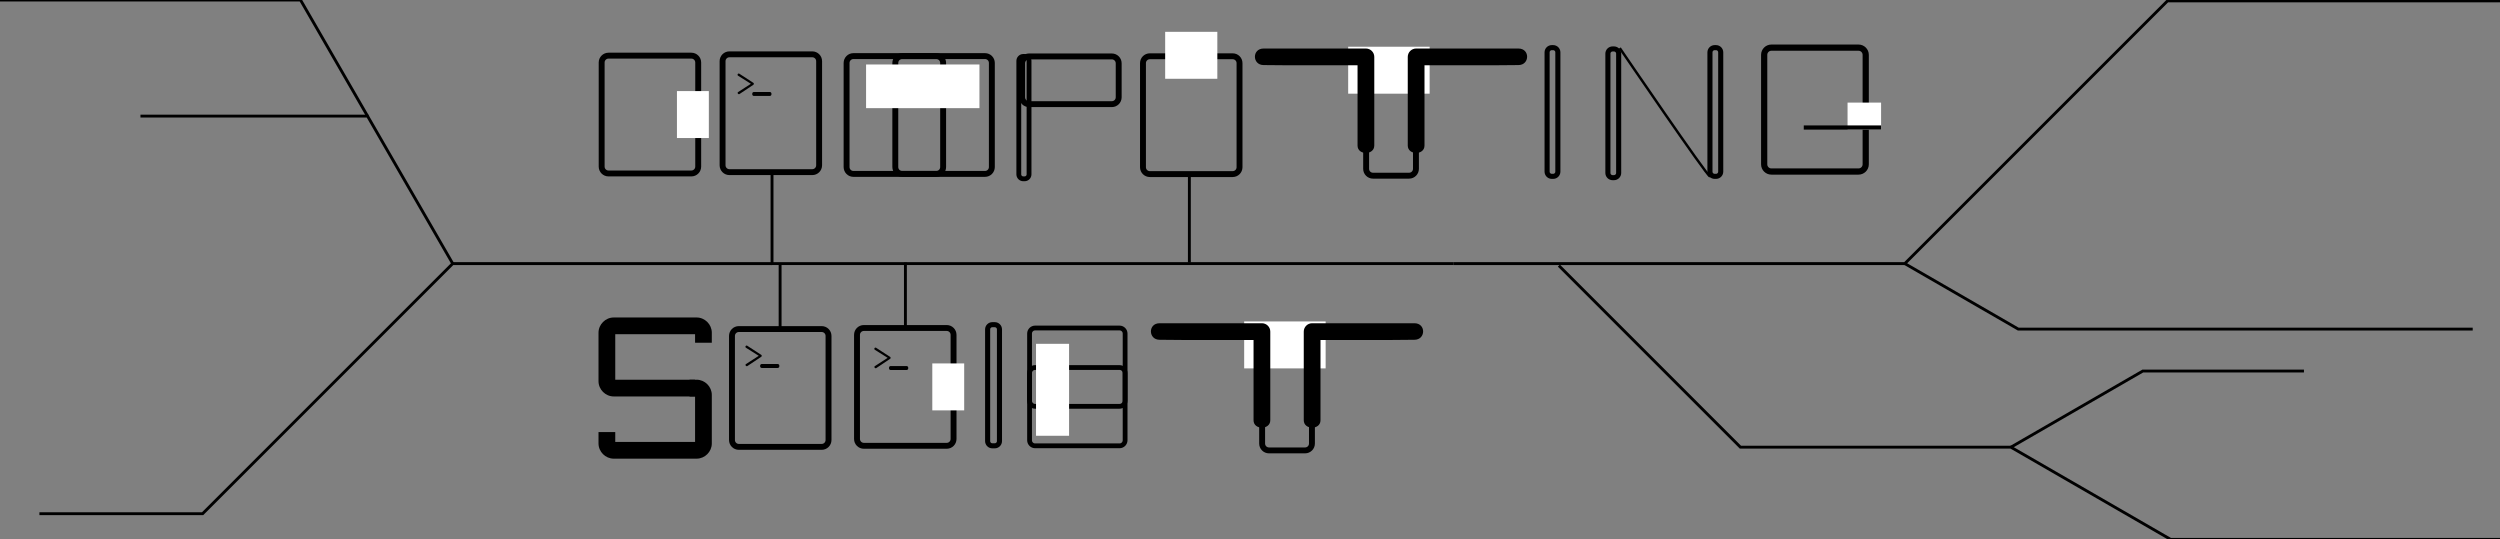 <?xml version="1.0" encoding="utf-8"?>
<!-- Generator: Adobe Illustrator 16.0.4, SVG Export Plug-In . SVG Version: 6.00 Build 0)  -->
<!DOCTYPE svg PUBLIC "-//W3C//DTD SVG 1.1//EN" "http://www.w3.org/Graphics/SVG/1.1/DTD/svg11.dtd">
<svg version="1.1"
	 id="svg4906" xmlns:dc="http://purl.org/dc/elements/1.1/" xmlns:cc="http://creativecommons.org/ns#" xmlns:rdf="http://www.w3.org/1999/02/22-rdf-syntax-ns#" xmlns:svg="http://www.w3.org/2000/svg" xmlns:sodipodi="http://sodipodi.sourceforge.net/DTD/sodipodi-0.dtd" xmlns:inkscape="http://www.inkscape.org/namespaces/inkscape" sodipodi:docname="sbcs.bad.svg" inkscape:version="0.92.0 r"
	 xmlns="http://www.w3.org/2000/svg" xmlns:xlink="http://www.w3.org/1999/xlink" x="0px" y="0px" width="1124.545px"
	 height="242.631px" viewBox="62.896 99.747 1124.545 242.631" enable-background="new 62.896 99.747 1124.545 242.631"
	 xml:space="preserve">
<rect x="62.896" y="99.747" width="1124.545" height="242.631" fill="#808080" stroke="none"/>
<defs>
	
	
		<inkscape:perspective  id="perspective5524" inkscape:vp_z="210 : 148.49999 : 1" inkscape:vp_y="0 : 999.99993 : 0" inkscape:vp_x="0 : 148.49999 : 1" sodipodi:type="inkscape:persp3d" inkscape:persp3d-origin="105 : 98.999993 : 1">
		</inkscape:perspective>
</defs>
<sodipodi:namedview  showguides="true" showgrid="false" inkscape:cy="447.93547" inkscape:cx="733.48015" inkscape:zoom="0.50383782" borderopacity="1.0" bordercolor="#666666" pagecolor="#ffffff" id="base" inkscape:window-maximized="0" inkscape:window-y="22" inkscape:window-x="0" inkscape:window-height="851" inkscape:current-layer="layer1" inkscape:window-width="1440" inkscape:pageshadow="2" inkscape:document-units="mm" inkscape:pageopacity="0.0" inkscape:guide-bbox="true">
	</sodipodi:namedview>
<g id="layer1" transform="translate(0,-127)" inkscape:label="Layer 1" inkscape:groupmode="layer">
	<path id="rect5540-6" fill="none" stroke="#000000" stroke-width="2.656" d="M336.61,251.78h37.274c1.7,0,3.079,1.378,3.079,3.079
		v46.837c0,1.7-1.379,3.079-3.079,3.079H336.61c-1.701,0-3.079-1.379-3.079-3.079v-46.837
		C333.531,253.159,334.909,251.78,336.61,251.78z"/>
	<path id="rect5540-7-63" fill="none" stroke="#000000" stroke-width="2.656" d="M390.999,251.183h37.274
		c1.7,0,3.079,1.378,3.079,3.079v46.837c0,1.7-1.379,3.079-3.079,3.079h-37.274c-1.7,0-3.079-1.379-3.079-3.079v-46.837
		C387.92,252.561,389.299,251.183,390.999,251.183z"/>
	<rect id="rect5557-69" x="367.399" y="267.719" fill="#FFFFFF" width="14.345" height="21.118"/>
	<path id="rect5540-7-6-6" fill="none" stroke="#000000" stroke-width="2.656" d="M446.783,251.979h37.273
		c1.701,0,3.079,1.379,3.079,3.079v46.837c0,1.7-1.378,3.079-3.079,3.079h-37.273c-1.7,0-3.079-1.379-3.079-3.079v-46.837
		C443.704,253.358,445.083,251.979,446.783,251.979z"/>
	<path id="rect5540-7-3-9" fill="none" stroke="#000000" stroke-width="2.656" d="M468.698,251.979h37.274
		c1.7,0,3.079,1.379,3.079,3.079v46.837c0,1.7-1.379,3.079-3.079,3.079h-37.274c-1.7,0-3.079-1.379-3.079-3.079v-46.837
		C465.619,253.358,466.998,251.979,468.698,251.979z"/>
	<path id="rect5540-7-4-2" fill="none" stroke="#000000" stroke-width="2.656" d="M525.75,252.128h37.273
		c1.7,0,3.079,1.378,3.079,3.079v15.307c0,1.7-1.379,3.079-3.079,3.079H525.75c-1.701,0-3.079-1.378-3.079-3.079v-15.307
		C522.671,253.506,524.049,252.128,525.75,252.128z"/>
	<path id="rect5540-7-8-00" fill="none" stroke="#000000" stroke-width="2.174" d="M523.182,252.128h0.584
		c1.11,0,2.012,0.9,2.012,2.011v51.032c0,1.111-0.901,2.011-2.012,2.011h-0.584c-1.11,0-2.011-0.9-2.011-2.011v-51.032
		C521.171,253.028,522.071,252.128,523.182,252.128z"/>
	
		<rect id="rect5557-20-6" x="452.471" y="255.752" inkscape:transform-center-y="8.9368755" inkscape:transform-center-x="51.329167" fill="#FFFFFF" width="51.002" height="19.643">
	</rect>
	<path id="rect5540-7-63-7" fill="none" stroke="#000000" stroke-width="2.656" d="M580.105,252.06h37.273
		c1.7,0,3.079,1.378,3.079,3.079v46.837c0,1.7-1.379,3.079-3.079,3.079h-37.273c-1.701,0-3.079-1.379-3.079-3.079v-46.837
		C577.026,253.438,578.404,252.06,580.105,252.06z"/>
	<rect id="rect5557-69-5" x="587.012" y="241.064" fill="#FFFFFF" width="23.461" height="21.118"/>
	<g id="g6239" transform="translate(113.429,55.664)">
		<path id="rect5540-7-63-7-2" fill="none" stroke="#000000" stroke-width="2.656" d="M567.057,197.116h16.248
			c1.701,0,3.08,1.378,3.08,3.079v46.837c0,1.7-1.379,3.079-3.08,3.079h-16.248c-1.701,0-3.08-1.379-3.08-3.079v-46.837
			C563.977,198.494,565.356,197.116,567.057,197.116z"/>
		<rect id="rect5557-69-5-1" x="555.901" y="192.105" fill="#FFFFFF" width="36.64" height="21.118"/>
		<path id="path5958" inkscape:connector-curvature="0" sodipodi:nodetypes="ccccccccc" d="M586.468,192.909
			c-2.079,0-3.765,1.686-3.765,3.765v39.863c0,4.464,7.573,4.464,7.529-0.003v-36.096h32.16l10.088-0.086
			c5.152,0,5.291-7.437,0.01-7.443L586.468,192.909z"/>
		<path id="path5958-8" inkscape:connector-curvature="0" sodipodi:nodetypes="ccccccccc" d="M563.879,192.909
			c2.08,0,3.765,1.686,3.766,3.765v39.863c0,4.465-7.574,4.465-7.529-0.003v-36.095h-32.161l-10.087-0.087
			c-5.152,0-5.291-7.437-0.011-7.442H563.879z"/>
	</g>
	<g id="g6330" transform="translate(113.429,74.185)">
		<path id="rect5540-6-0" inkscape:connector-curvature="0" d="M225.537,295.37c-3.727,0-6.85,3.122-6.85,6.849v21.824
			c0,3.727,3.123,6.85,6.85,6.85h37.271c2.074,0,3.958-0.971,5.222-2.471h-5.959v-5.061h-35.854v-20.456h35.903v3.838h7.529v-4.524
			c0-3.727-3.116-6.849-6.842-6.849H225.537z"/>
		<path id="rect5540-6-0-8" inkscape:connector-curvature="0" d="M259.624,323.361v7.531h2.498v20.457h-35.903v-4.446h-7.531v5.133
			c0,3.726,3.123,6.843,6.85,6.843h37.271c3.726,0,6.842-3.117,6.842-6.843v-21.831c0-3.727-3.116-6.844-6.842-6.844H259.624z"/>
	</g>
	<path id="rect5540-7-63-0" fill="none" stroke="#000000" stroke-width="2.656" d="M395.231,374.765h37.274
		c1.7,0,3.079,1.378,3.079,3.078v46.838c0,1.699-1.379,3.078-3.079,3.078h-37.274c-1.701,0-3.079-1.379-3.079-3.078v-46.838
		C392.152,376.143,393.53,374.765,395.231,374.765z"/>
	<path id="rect5540-6-8" fill="none" stroke="#000000" stroke-width="2.656" d="M451.471,374.284h37.273
		c1.701,0,3.079,1.378,3.079,3.079V424.2c0,1.7-1.378,3.079-3.079,3.079h-37.273c-1.7,0-3.079-1.379-3.079-3.079v-46.837
		C448.392,375.662,449.771,374.284,451.471,374.284z"/>
	<rect id="rect5557-69-4" x="482.261" y="390.222" fill="#FFFFFF" width="14.345" height="21.118"/>
	<g id="g6221" transform="matrix(0,0.811,0.811,0,71.019,152.314)">
		<path id="rect5540-7-6-6-6" fill="none" stroke="#000000" stroke-width="2.656" d="M276.787,561.025h37.273
			c1.7,0,3.08,1.379,3.08,3.079v46.837c0,1.7-1.38,3.079-3.08,3.079h-37.273c-1.702,0-3.079-1.379-3.079-3.079v-46.837
			C273.708,562.404,275.086,561.025,276.787,561.025z"/>
		<path id="rect5540-7-3-9-1" fill="none" stroke="#000000" stroke-width="2.656" d="M298.702,561.025h37.274
			c1.7,0,3.078,1.379,3.078,3.079v46.837c0,1.7-1.378,3.079-3.078,3.079h-37.274c-1.7,0-3.079-1.379-3.079-3.079v-46.837
			C295.623,562.404,297.002,561.025,298.702,561.025z"/>
		
			<rect id="rect5557-20-6-8" x="298.811" y="599.277" inkscape:transform-center-y="8.3392744" inkscape:transform-center-x="51.329167" transform="matrix(2.578893e-06 1 -1 2.578893e-06 881.751 265.799)" fill="#FFFFFF" width="18.329" height="-51.002">
		</rect>
	</g>
	<g id="g6239-6" transform="translate(96.926,80.736)">
		<g id="g6363">
			<path id="path5958-8-8-1" inkscape:connector-curvature="0" sodipodi:nodetypes="cccccccc" d="M304.911,183.31
				c0.216,0.216,0.216,0.567,0,0.784l-6.211,4.148c-0.465,0.465-1.253-0.323-0.783-0.784l5.819-3.756l-5.817-3.655
				c-0.536-0.536,0.223-1.325,0.773-0.776L304.911,183.31z"/>
			<path id="rect6349" d="M305.096,187.382h7.138c0.414,0,0.75,0.336,0.75,0.75v0.292c0,0.415-0.336,0.75-0.75,0.75h-7.138
				c-0.414,0-0.75-0.335-0.75-0.75v-0.292C304.346,187.718,304.682,187.382,305.096,187.382z"/>
		</g>
	</g>
	<path id="rect5540-7-8-43-4-7" fill="none" stroke="#000000" stroke-width="2.286" d="M509.264,372.796h1.094
		c1.169,0,2.115,0.947,2.115,2.115v50.252c0,1.168-0.946,2.115-2.115,2.115h-1.094c-1.169,0-2.115-0.947-2.115-2.115v-50.252
		C507.148,373.744,508.095,372.796,509.264,372.796z"/>
	<path id="rect5540-7-63-7-2-1" fill="none" stroke="#000000" stroke-width="2.656" d="M633.705,376.349h16.249
		c1.7,0,3.079,1.379,3.079,3.08v46.836c0,1.701-1.379,3.08-3.079,3.08h-16.249c-1.701,0-3.079-1.379-3.079-3.08v-46.836
		C630.626,377.728,632.004,376.349,633.705,376.349z"/>
	<rect id="rect5557-69-5-1-6" x="622.549" y="371.339" fill="#FFFFFF" width="36.64" height="21.117"/>
	<path id="path5958-5" inkscape:connector-curvature="0" sodipodi:nodetypes="ccccccccc" d="M653.116,372.144
		c-2.079,0-3.765,1.686-3.765,3.765v39.862c0,4.465,7.573,4.465,7.529-0.002v-36.096h32.16l10.087-0.087
		c5.152,0,5.291-7.437,0.012-7.442H653.116z"/>
	<path id="path5958-8-8" inkscape:connector-curvature="0" sodipodi:nodetypes="ccccccccc" d="M630.528,372.144
		c2.079,0,3.765,1.686,3.765,3.764v39.863c0,4.465-7.573,4.465-7.529-0.002v-36.096h-32.161l-10.087-0.087
		c-5.152,0-5.291-7.437-0.011-7.442H630.528z"/>
	<g id="g6363-0" transform="translate(98.176,123.902)">
		<path id="path5958-8-8-1-8" inkscape:connector-curvature="0" sodipodi:nodetypes="cccccccc" d="M307.204,262.503
			c0.217,0.216,0.217,0.567,0,0.784l-6.211,4.148c-0.465,0.464-1.253-0.324-0.783-0.785l5.819-3.756l-5.817-3.654
			c-0.537-0.537,0.223-1.324,0.772-0.775L307.204,262.503z"/>
		<path id="rect6349-9" d="M307.39,266.575h7.138c0.414,0,0.75,0.335,0.75,0.75v0.292c0,0.414-0.336,0.75-0.75,0.75h-7.138
			c-0.414,0-0.75-0.336-0.75-0.75v-0.292C306.64,266.91,306.976,266.575,307.39,266.575z"/>
	</g>
	<g id="g6363-6" transform="translate(118.629,124.226)">
		<path id="path5958-8-8-1-86" inkscape:connector-curvature="0" sodipodi:nodetypes="cccccccc" d="M344.728,263.098
			c0.216,0.217,0.216,0.566,0,0.783l-6.212,4.148c-0.464,0.465-1.252-0.324-0.783-0.784l5.819-3.756l-5.817-3.655
			c-0.536-0.536,0.224-1.324,0.773-0.775L344.728,263.098z"/>
		<path id="rect6349-7" d="M344.913,267.17h7.138c0.414,0,0.75,0.335,0.75,0.75v0.291c0,0.414-0.336,0.75-0.75,0.75h-7.138
			c-0.415,0-0.75-0.336-0.75-0.75v-0.291C344.163,267.505,344.498,267.17,344.913,267.17z"/>
	</g>
	<g id="g6419" transform="translate(113.429,55.664)">
		<path id="path6407" inkscape:connector-curvature="0" fill="none" stroke="#000000" stroke-width="1.3" d="M296.739,249.196
			v40.455h306.437l0,0"/>
		<path id="path6409" inkscape:connector-curvature="0" fill="none" stroke="#000000" stroke-width="1.3" d="M300.375,319.114
			v-29.464"/>
		<path id="path6411" inkscape:connector-curvature="0" fill="none" stroke="#000000" stroke-width="1.3" d="M356.739,319.114
			v-29.918"/>
		<path id="path6413" inkscape:connector-curvature="0" fill="none" stroke="#000000" stroke-width="1.3" d="M484.466,249.196v40"/>
	</g>
	<path id="path6421" inkscape:connector-curvature="0" fill="none" stroke="#000000" stroke-width="1.3" d="M410.168,345.315
		H266.532l-112.5,112.501H80.623"/>
	<path id="path6423" inkscape:connector-curvature="0" fill="none" stroke="#000000" stroke-width="1.3" d="M266.532,345.315
		l-38.298-66.334H126.078"/>
	<path id="path6427" inkscape:connector-curvature="0" fill="none" stroke="#000000" stroke-width="1.3" d="M228.234,278.981
		l-30.157-52.234H62.896"/>
	<path id="path6429" inkscape:connector-curvature="0" fill="none" stroke="#000000" stroke-width="1.3" d="M716.605,345.315
		h203.109l118.182-118.182h149.545"/>
	<path id="path6431" inkscape:connector-curvature="0" fill="none" stroke="#000000" stroke-width="1.3" d="M764.099,346.224
		l81.672,81.671h121.67l71.854,41.483h148.602"/>
	<path id="path6433" inkscape:connector-curvature="0" fill="none" stroke="#000000" stroke-width="1.3" d="M967.441,427.895
		l59.328-34.253h72.49"/>
	<path id="path6435" inkscape:connector-curvature="0" fill="none" stroke="#000000" stroke-width="1.3" d="M919.714,345.315
		l51.033,29.464h204.42"/>
	<path id="rect5540-7-8-43-4" fill="none" stroke="#000000" stroke-width="2.286" d="M760.923,248.177h0.613
		c1.168,0,2.115,0.947,2.115,2.116v53.664c0,1.168-0.947,2.115-2.115,2.115h-0.613c-1.168,0-2.115-0.947-2.115-2.115v-53.664
		C758.808,249.125,759.755,248.177,760.923,248.177z"/>
	<path id="rect5540-1-2" fill="none" stroke="#000000" stroke-width="2.793" d="M859.693,248.177h39.197
		c1.787,0,3.238,1.45,3.238,3.238v49.252c0,1.788-1.451,3.238-3.238,3.238h-39.197c-1.787,0-3.236-1.45-3.236-3.238v-49.252
		C856.457,249.627,857.906,248.177,859.693,248.177z"/>
	<rect id="rect5557-6-4" x="893.957" y="272.899" fill="#FFFFFF" width="15.086" height="12.151"/>
	<path id="rect5540-7-8-0-4" fill="none" stroke="#000000" stroke-width="2.286" d="M788.273,248.763h0.613
		c1.168,0,2.115,0.947,2.115,2.115v53.664c0,1.168-0.947,2.115-2.115,2.115h-0.613c-1.168,0-2.115-0.947-2.115-2.115v-53.664
		C786.158,249.71,787.105,248.763,788.273,248.763z"/>
	<path id="rect5540-7-8-8-3" fill="none" stroke="#000000" stroke-width="2.286" d="M834.177,248.177h0.613
		c1.168,0,2.115,0.947,2.115,2.116v53.664c0,1.168-0.947,2.115-2.115,2.115h-0.613c-1.168,0-2.115-0.947-2.115-2.115v-53.664
		C832.062,249.125,833.009,248.177,834.177,248.177z"/>
	
		<path id="path5725-9" inkscape:connector-curvature="0" sodipodi:nodetypes="cc" fill="none" stroke="#000000" stroke-width="1.119" stroke-linejoin="round" d="
		M791.49,248.373c0,0,39.598,58.089,40.572,57.699"/>
	<rect id="rect5759-2" x="874.263" y="283.165" width="34.777" height="1.885"/>
</g>
<g id="layer13" transform="translate(0,-127)" inkscape:label="old" inkscape:groupmode="layer" display="none">
	<g id="g5793" transform="matrix(0.559,0,0,0.559,94.755,36.328)" display="inline">
		<path id="rect5540-7-46" fill="none" stroke="#000000" stroke-width="5" d="M373.912-88.787h70.159
			c3.201,0,5.796,2.595,5.796,5.795V5.168c0,3.201-2.595,5.795-5.796,5.795h-70.159c-3.201,0-5.795-2.595-5.795-5.795v-88.159
			C368.116-86.192,370.711-88.787,373.912-88.787z"/>
		
			<rect id="rect5557-2" x="375.094" y="-98.333" inkscape:transform-center-y="76.404114" inkscape:transform-center-x="-10.588163" fill="#FFFFFF" width="67.466" height="114.787">
		</rect>
		<path id="rect5540-7-8-3" fill="none" stroke="#000000" stroke-width="4.093" d="M517.616-88.438h1.098
			c2.091,0,3.786,1.696,3.786,3.786v96.055c0,2.091-1.695,3.786-3.786,3.786h-1.098c-2.091,0-3.786-1.696-3.786-3.786v-96.055
			C513.83-86.743,515.525-88.438,517.616-88.438z"/>
		<path id="rect5540-7-8-43" fill="none" stroke="#000000" stroke-width="4.093" d="M601.796-89.493h1.098
			c2.091,0,3.786,1.695,3.786,3.786v96.054c0,2.091-1.696,3.787-3.786,3.787h-1.098c-2.091,0-3.786-1.696-3.786-3.787v-96.054
			C598.009-87.798,599.705-89.493,601.796-89.493z"/>
		<path id="rect5540-7-8-0" fill="none" stroke="#000000" stroke-width="4.093" d="M665.128-89.857h1.098
			c2.091,0,3.786,1.695,3.786,3.786V9.984c0,2.091-1.696,3.787-3.786,3.787h-1.098c-2.091,0-3.786-1.696-3.786-3.787V-86.07
			C661.342-88.162,663.038-89.857,665.128-89.857z"/>
		<path id="rect5540-7-8-8" fill="none" stroke="#000000" stroke-width="4.093" d="M747.294-90.905h1.098
			c2.091,0,3.786,1.696,3.786,3.786V8.936c0,2.091-1.696,3.786-3.786,3.786h-1.098c-2.091,0-3.786-1.696-3.786-3.786v-96.055
			C743.508-89.21,745.203-90.905,747.294-90.905z"/>
		
			<path id="path5725" inkscape:connector-curvature="0" sodipodi:nodetypes="cc" fill="none" stroke="#000000" stroke-width="2.003" stroke-linejoin="round" d="
			M670.884-90.555c0,0,70.879,103.975,72.623,103.277"/>
		
			<path id="path5727" inkscape:connector-curvature="0" fill="none" stroke="#000000" stroke-width="2.2" stroke-linejoin="round" d="
			M458.866-91.786h123.8"/>
		<path id="rect5540-1" fill="none" stroke="#000000" stroke-width="5" d="M786.087-89.993h70.159c3.201,0,5.795,2.595,5.795,5.795
			V3.962c0,3.201-2.594,5.795-5.795,5.795h-70.159c-3.202,0-5.796-2.595-5.796-5.795v-88.159
			C780.29-87.398,782.884-89.993,786.087-89.993z"/>
		<rect id="rect5557-6" x="847.415" y="-45.743" fill="#FFFFFF" width="27.001" height="21.75"/>
		<rect id="rect5759" x="818.915" y="-23.993" width="62.249" height="3.374"/>
	</g>
	<g id="g5803" transform="matrix(0.531,0,0,0.531,5.223,63.405)" display="inline">
		<path id="rect5540" fill="none" stroke="#000000" stroke-width="5" d="M77.831-144.97h70.158c3.201,0,5.796,2.595,5.796,5.796
			v88.159c0,3.201-2.595,5.796-5.796,5.796H77.831c-3.201,0-5.796-2.594-5.796-5.796v-88.159
			C72.035-142.375,74.63-144.97,77.831-144.97z"/>
		<path id="rect5540-7" fill="none" stroke="#000000" stroke-width="5" d="M180.205-146.095h70.159c3.201,0,5.796,2.595,5.796,5.796
			v88.159c0,3.201-2.595,5.796-5.796,5.796h-70.159c-3.2,0-5.796-2.595-5.796-5.796v-88.159
			C174.41-143.5,177.005-146.095,180.205-146.095z"/>
		<rect id="rect5557" x="135.785" y="-114.97" fill="#FFFFFF" width="27" height="39.75"/>
		<path id="rect5540-7-6" fill="none" stroke="#000000" stroke-width="5" d="M285.205-144.594h70.159c3.2,0,5.796,2.595,5.796,5.795
			v88.159c0,3.201-2.595,5.796-5.796,5.796h-70.159c-3.201,0-5.796-2.594-5.796-5.796v-88.159
			C279.41-142,282.004-144.594,285.205-144.594z"/>
		<path id="rect5540-7-3" fill="none" stroke="#000000" stroke-width="5" d="M326.455-144.594h70.159
			c3.201,0,5.796,2.595,5.796,5.795v88.159c0,3.201-2.595,5.796-5.796,5.796h-70.159c-3.2,0-5.796-2.594-5.796-5.796v-88.159
			C320.659-142,323.255-144.594,326.455-144.594z"/>
		<path id="rect5540-7-4" fill="none" stroke="#000000" stroke-width="5" d="M457.085-144.334h70.159
			c3.201,0,5.796,2.594,5.796,5.796v28.811c0,3.201-2.595,5.796-5.796,5.796h-70.159c-3.2,0-5.796-2.594-5.796-5.796v-28.811
			C451.29-141.74,453.885-144.334,457.085-144.334z"/>
		<path id="rect5540-7-8" fill="none" stroke="#000000" stroke-width="4.093" d="M429.008-144.316h1.097
			c2.092,0,3.787,1.695,3.787,3.786v96.054c0,2.091-1.695,3.787-3.787,3.787h-1.097c-2.091,0-3.787-1.696-3.787-3.787v-96.054
			C425.221-142.621,426.917-144.316,429.008-144.316z"/>
		
			<rect id="rect5557-20" x="295.91" y="-137.845" inkscape:transform-center-y="8.3392744" inkscape:transform-center-x="51.329167" fill="#FFFFFF" width="96" height="34.5">
		</rect>
	</g>
</g>
</svg>
